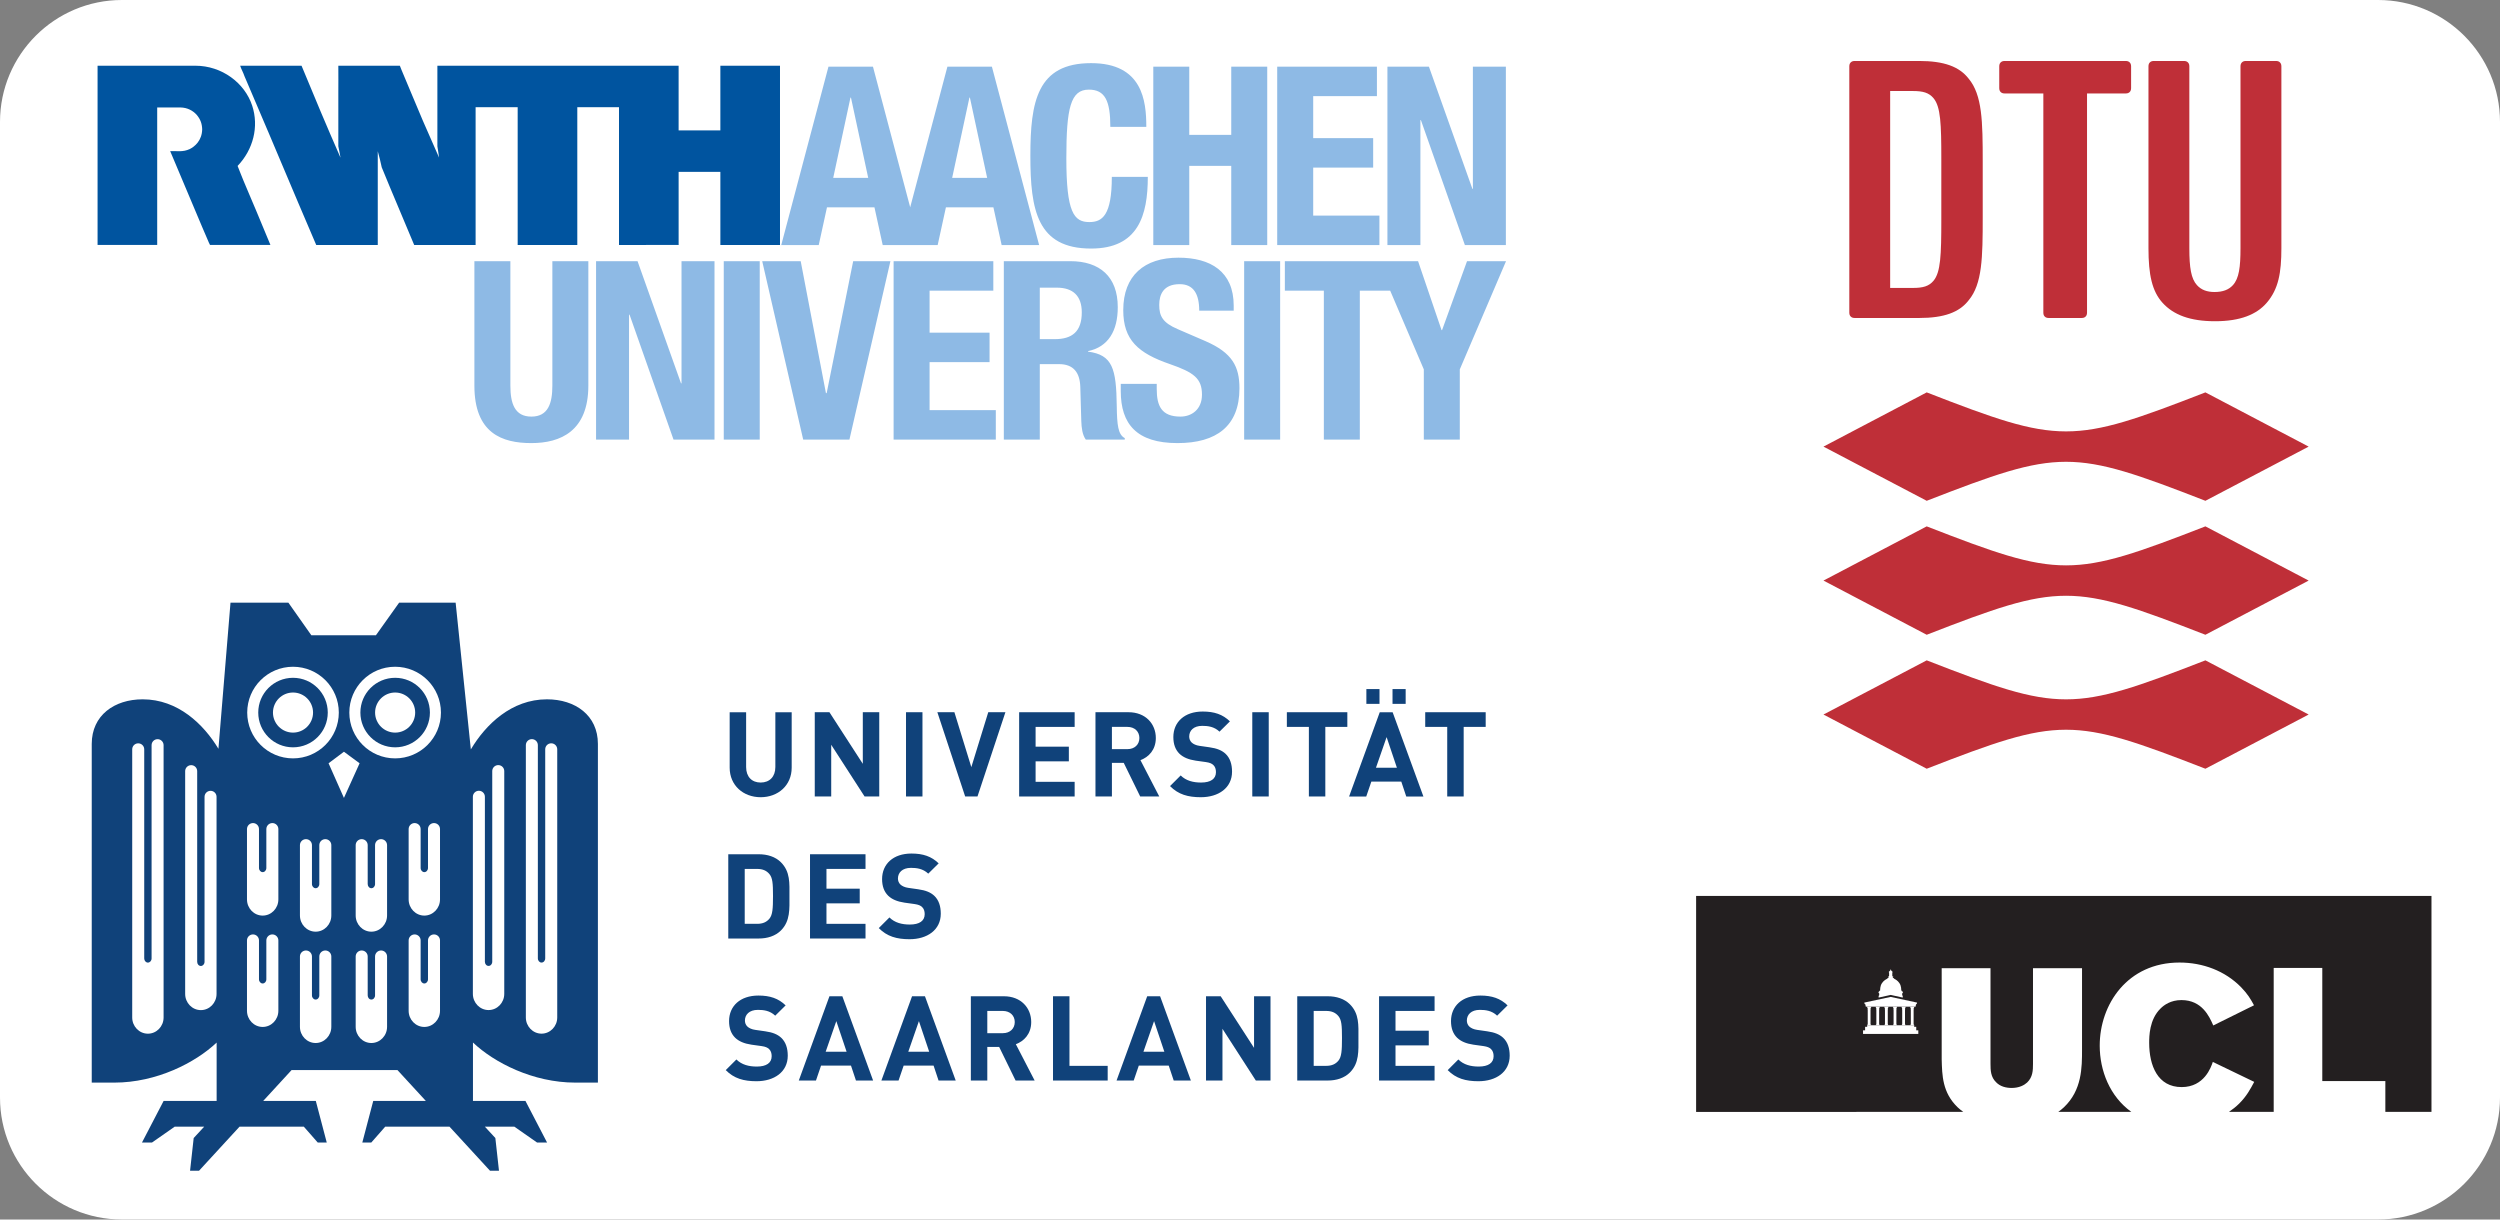 <?xml version="1.0" encoding="UTF-8" standalone="no"?>
<!DOCTYPE svg PUBLIC "-//W3C//DTD SVG 1.1//EN" "http://www.w3.org/Graphics/SVG/1.1/DTD/svg11.dtd">
<svg width="100%" height="100%" viewBox="0 0 205 100" version="1.1" xmlns="http://www.w3.org/2000/svg" xmlns:xlink="http://www.w3.org/1999/xlink" xml:space="preserve" xmlns:serif="http://www.serif.com/" style="fill-rule:evenodd;clip-rule:evenodd;stroke-linejoin:round;stroke-miterlimit:2;">
    <rect x="0" y="0" width="205" height="100" fill="#808080" stroke="none"/>
    <path d="M205,10C205,4.481 200.519,0 195,0L10,0C4.481,0 0,4.481 0,10L0,90C0,95.519 4.481,100 10,100L195,100C200.519,100 205,95.519 205,90L205,10Z" style="fill:white;"/>
    <g id="right" transform="matrix(1,0,0,1,-0.008,4.354)">
        <g id="DTU" transform="matrix(0.085,0,0,0.085,123.943,0.627)">
            <g transform="matrix(1,0,0,1,301.053,0)">
                <path d="M64.333,29.208L86.256,29.208C95.93,29.208 101.691,30.784 106.186,36.147C113.081,44.415 113.689,61.135 113.689,94.822L113.689,153.566C113.689,187.265 113.081,203.96 106.186,212.241C101.691,217.603 95.93,219.167 86.256,219.167L64.333,219.167L64.333,29.208ZM30.126,248.163L92.258,248.163C116.392,248.163 131.112,242.68 140.038,231.126C153.213,215.349 153.631,189.893 153.631,150.844L153.631,97.544C153.631,58.507 153.213,33.038 140.038,17.261C131.112,5.708 116.392,0.218 92.258,0.218L30.126,0.218C28.271,0.218 27.119,0.782 26.309,1.599C25.479,2.428 24.922,3.555 24.922,5.436L24.922,242.971C24.922,244.826 25.479,245.972 26.309,246.789C27.119,247.611 28.271,248.163 30.126,248.163Z" style="fill:rgb(191,47,56);fill-rule:nonzero;"/>
            </g>
            <g transform="matrix(1,0,0,1,301.053,0)">
                <path d="M377.771,251.296C402.183,251.296 417.915,244.763 427.595,233.519C438.958,220.313 441.757,204.567 441.757,180.852L441.757,5.436C441.757,3.555 441.187,2.428 440.352,1.599C439.56,0.782 438.409,0.218 436.56,0.218L407.507,0.218C405.652,0.218 404.506,0.782 403.689,1.599C402.879,2.428 402.303,3.555 402.303,5.436L402.303,180.789C402.303,199.091 400.929,209.974 394.971,216.508C390.939,220.927 385.248,223.098 377.239,223.098C370.009,223.098 364.488,221.085 360.297,216.47C354.681,210.272 352.954,199.756 352.954,180.789L352.954,5.436C352.954,3.555 352.403,2.428 351.574,1.599C350.75,0.782 349.617,0.218 347.744,0.218L318.722,0.218C316.841,0.218 315.715,0.782 314.885,1.599C314.056,2.428 313.524,3.555 313.524,5.436L313.524,180.852C313.524,206.384 316.988,222.402 327.136,233.544C337.677,245.149 353.605,251.296 377.771,251.296Z" style="fill:rgb(191,47,56);fill-rule:nonzero;"/>
            </g>
            <g transform="matrix(1,0,0,1,301.053,0)">
                <path d="M174.795,31.557L212.109,31.557L212.109,242.971C212.109,244.826 212.641,245.972 213.47,246.789C214.293,247.611 215.427,248.163 217.294,248.163L249.057,248.163C250.924,248.163 252.057,247.611 252.874,246.789C253.709,245.972 254.254,244.826 254.254,242.971L254.254,31.557L291.562,31.557C293.423,31.557 294.557,31.006 295.406,30.183C296.209,29.366 296.773,28.22 296.773,26.365L296.773,5.436C296.773,3.555 296.209,2.428 295.406,1.599C294.557,0.782 293.423,0.218 291.562,0.218L174.795,0.218C172.921,0.218 171.788,0.782 170.958,1.599C170.129,2.428 169.572,3.555 169.572,5.436L169.572,26.365C169.572,28.22 170.129,29.366 170.958,30.183C171.788,31.006 172.921,31.557 174.795,31.557Z" style="fill:rgb(191,47,56);fill-rule:nonzero;"/>
            </g>
            <g transform="matrix(1,0,0,1,301.053,0)">
                <path d="M368.454,424.522L468.058,372.246L368.454,319.934C239.449,370.126 228.578,370.126 99.598,319.934L0,372.246L99.598,424.522C228.578,374.355 239.449,374.355 368.454,424.522Z" style="fill:rgb(191,47,56);fill-rule:nonzero;"/>
            </g>
            <g transform="matrix(1,0,0,1,301.053,0)">
                <path d="M99.598,449.187L0,501.486L99.598,553.761C228.578,503.594 239.449,503.594 368.454,553.761L468.058,501.486L368.454,449.187C239.449,499.365 228.578,499.365 99.598,449.187Z" style="fill:rgb(191,47,56);fill-rule:nonzero;"/>
            </g>
            <g transform="matrix(1,0,0,1,301.053,0)">
                <path d="M99.598,578.439L0,630.713L99.598,683C228.578,632.834 239.449,632.834 368.454,683L468.058,630.713L368.454,578.439C239.449,628.605 228.578,628.605 99.598,578.439Z" style="fill:rgb(191,47,56);fill-rule:nonzero;"/>
            </g>
        </g>
        <g id="UCL" transform="matrix(0.201,0,0,0.201,139.089,69.11)">
            <path id="path22" d="M0,0L0,88.119L108.997,88.118C108.156,87.523 107.374,86.893 106.676,86.225C100.451,80.206 100.364,73.215 100.186,66.664L100.186,29.488L120.101,29.488L120.101,68.524C120.101,71.18 120.191,73.923 122.413,76.046C124.012,77.73 126.414,78.348 128.724,78.348C131.836,78.348 133.882,77.195 135.038,76.136C137.348,73.923 137.436,71.18 137.436,68.524L137.436,29.488L157.439,29.488L157.439,62.77C157.439,69.937 157.439,79.233 150.061,86.225C149.356,86.886 148.578,87.516 147.738,88.118L177.56,88.118C168.781,81.82 164.656,71.295 164.656,61.087C164.656,44.269 175.948,27.185 197.194,27.185C206.706,27.185 215.773,30.551 222.354,37.279C225.022,40.022 226.267,42.146 227.598,44.623L210.976,52.857C209.373,49.137 206.351,42.5 197.994,42.5C193.638,42.5 190.882,44.536 189.548,45.864C184.836,50.376 184.836,57.458 184.836,59.94C184.836,69.231 188.306,77.996 198.084,77.996C207.331,77.996 210.087,69.85 210.798,67.727L227.688,75.87C226.087,78.879 224.577,81.712 221.557,84.72C220.258,85.991 218.854,87.119 217.37,88.118L235.634,88.118L235.634,29.399L255.457,29.399L255.457,75.55L281.182,75.55L281.182,88.118L300,88.109L300,-0L0,-0" style="fill:rgb(35,31,32);fill-rule:nonzero;"/>
            <path id="path24" d="M90.102,43.514C90.063,43.506 79.374,41.209 79.374,41.209C79.374,41.209 68.67,43.509 68.649,43.514C68.591,43.526 68.611,43.575 68.611,43.575L68.759,44.124L68.79,44.123L68.786,44.124C68.786,44.124 68.951,44.103 69.048,44.256L69.208,45.138C69.208,45.138 69.212,45.2 69.275,45.2L89.477,45.2C89.531,45.2 89.536,45.154 89.536,45.154L89.697,44.272C89.789,44.1 89.968,44.124 89.968,44.124L89.964,44.123L89.991,44.124L90.14,43.575C90.14,43.575 90.161,43.526 90.102,43.514" style="fill:white;fill-rule:nonzero;"/>
            <path id="path26" d="M88.98,45.483C88.992,45.483 89.003,45.474 89.003,45.459L89.003,45.185C89.003,45.171 88.992,45.183 88.98,45.183L87.35,45.183C87.338,45.183 87.325,45.171 87.325,45.185L87.325,45.459C87.325,45.474 87.338,45.483 87.35,45.483L87.419,45.484C87.452,45.484 87.454,45.517 87.454,45.549C87.454,45.59 87.472,45.801 87.62,45.929C87.641,45.948 87.635,46 87.589,46L87.539,46C87.502,46 87.5,46.025 87.512,46.045C87.525,46.069 87.529,46.142 87.529,46.175L87.529,46.294C87.529,46.316 87.531,46.333 87.552,46.333L87.577,46.333C87.577,46.333 87.593,46.331 87.593,46.351L87.593,52.368C87.575,52.387 87.512,52.451 87.506,52.456C87.502,52.461 87.496,52.468 87.496,52.478L87.496,52.579C87.496,52.587 87.494,52.597 87.488,52.601C87.484,52.606 87.475,52.608 87.466,52.608L87.391,52.608C87.377,52.608 87.365,52.62 87.365,52.633L87.365,52.806L88.962,52.806L88.962,52.633C88.962,52.62 88.951,52.608 88.939,52.608L88.864,52.608C88.855,52.608 88.847,52.606 88.841,52.601C88.837,52.597 88.834,52.587 88.834,52.579L88.834,52.478C88.834,52.47 88.832,52.464 88.824,52.456C88.814,52.448 88.762,52.395 88.737,52.368L88.737,46.351C88.737,46.331 88.753,46.333 88.753,46.333L88.776,46.333C88.796,46.333 88.8,46.316 88.8,46.294L88.8,46.175C88.8,46.142 88.806,46.069 88.818,46.045C88.832,46.025 88.828,46 88.789,46L88.741,46C88.695,46 88.689,45.948 88.709,45.929C88.859,45.807 88.874,45.595 88.874,45.553C88.874,45.517 88.872,45.484 88.913,45.484L88.98,45.483" style="fill:white;fill-rule:nonzero;"/>
            <path id="path28" d="M85.466,45.483C85.477,45.483 85.489,45.474 85.489,45.459L85.489,45.185C85.489,45.171 85.477,45.183 85.466,45.183L83.833,45.183C83.821,45.183 83.811,45.171 83.811,45.185L83.811,45.459C83.811,45.474 83.821,45.483 83.833,45.483L83.904,45.484C83.936,45.484 83.938,45.517 83.938,45.549C83.938,45.59 83.957,45.801 84.104,45.929C84.124,45.948 84.116,46 84.074,46L84.025,46C83.986,46 83.982,46.025 83.993,46.045C84.009,46.069 84.011,46.142 84.011,46.175L84.011,46.294C84.011,46.316 84.015,46.333 84.036,46.333L84.059,46.333C84.059,46.333 84.076,46.331 84.076,46.351C84.076,46.366 84.078,46.374 84.078,46.374L84.078,52.368C84.059,52.387 83.993,52.451 83.989,52.456C83.984,52.461 83.98,52.468 83.98,52.478L83.98,52.579C83.98,52.587 83.98,52.597 83.972,52.601C83.969,52.606 83.961,52.608 83.951,52.608L83.874,52.608C83.863,52.608 83.853,52.62 83.853,52.633L83.853,52.806L85.446,52.806L85.446,52.633C85.446,52.62 85.434,52.608 85.424,52.608L85.348,52.608C85.339,52.608 85.329,52.606 85.325,52.601C85.319,52.597 85.317,52.587 85.317,52.579L85.317,52.478C85.317,52.47 85.315,52.464 85.307,52.456C85.3,52.448 85.248,52.395 85.22,52.368L85.22,46.351C85.22,46.331 85.238,46.333 85.238,46.333L85.26,46.333C85.281,46.333 85.282,46.316 85.282,46.294L85.282,46.175C85.282,46.142 85.29,46.069 85.303,46.045C85.313,46.025 85.309,46 85.273,46L85.224,46C85.178,46 85.173,45.948 85.194,45.929C85.344,45.807 85.359,45.595 85.359,45.553C85.359,45.517 85.357,45.484 85.396,45.484L85.466,45.483" style="fill:white;fill-rule:nonzero;"/>
            <path id="path30" d="M81.949,45.483C81.963,45.483 81.971,45.474 81.971,45.459L81.971,45.185C81.971,45.171 81.963,45.183 81.949,45.183L80.318,45.183C80.304,45.183 80.294,45.171 80.294,45.185L80.294,45.459C80.294,45.474 80.304,45.483 80.318,45.483L80.389,45.484C80.419,45.484 80.421,45.517 80.421,45.549C80.421,45.59 80.441,45.801 80.589,45.929C80.609,45.948 80.601,46 80.558,46L80.508,46C80.469,46 80.467,46.025 80.479,46.045C80.492,46.069 80.496,46.142 80.496,46.175L80.496,46.294C80.496,46.316 80.498,46.333 80.518,46.333L80.544,46.333C80.544,46.333 80.562,46.331 80.562,46.351L80.562,52.368C80.544,52.387 80.479,52.451 80.473,52.456C80.467,52.461 80.463,52.468 80.463,52.478L80.463,52.579C80.463,52.587 80.461,52.597 80.458,52.601C80.452,52.606 80.443,52.608 80.435,52.608L80.36,52.608C80.348,52.608 80.336,52.62 80.336,52.633L80.336,52.806L81.93,52.806L81.93,52.633C81.93,52.62 81.919,52.608 81.907,52.608L81.832,52.608C81.822,52.608 81.812,52.606 81.808,52.601C81.805,52.597 81.801,52.587 81.801,52.579L81.801,52.478C81.801,52.47 81.799,52.464 81.793,52.456C81.784,52.448 81.733,52.395 81.705,52.368L81.705,46.351C81.705,46.331 81.722,46.333 81.722,46.333L81.741,46.333C81.767,46.333 81.768,46.316 81.768,46.294L81.768,46.175C81.768,46.142 81.774,46.069 81.787,46.045C81.797,46.025 81.797,46 81.759,46L81.709,46C81.662,46 81.656,45.948 81.68,45.929C81.828,45.807 81.842,45.595 81.842,45.553C81.842,45.517 81.842,45.484 81.88,45.484L81.949,45.483" style="fill:white;fill-rule:nonzero;"/>
            <path id="path32" d="M78.433,45.483C78.446,45.483 78.456,45.474 78.456,45.459L78.456,45.185C78.456,45.171 78.446,45.183 78.433,45.183L76.801,45.183C76.788,45.183 76.78,45.171 76.78,45.185L76.78,45.459C76.78,45.474 76.788,45.483 76.801,45.483L76.871,45.484C76.903,45.484 76.905,45.517 76.905,45.549C76.905,45.59 76.924,45.801 77.073,45.929C77.094,45.948 77.084,46 77.041,46L76.992,46C76.954,46 76.952,46.025 76.963,46.045C76.976,46.069 76.98,46.142 76.98,46.175L76.98,46.294C76.98,46.316 76.982,46.333 77.005,46.333L77.029,46.333C77.029,46.333 77.045,46.331 77.045,46.351L77.045,52.368C77.029,52.387 76.963,52.451 76.958,52.456C76.954,52.461 76.95,52.468 76.95,52.478L76.95,52.579C76.95,52.587 76.948,52.597 76.942,52.601C76.936,52.606 76.926,52.608 76.918,52.608L76.843,52.608C76.83,52.608 76.821,52.62 76.821,52.633L76.821,52.806L78.414,52.806L78.414,52.633C78.414,52.62 78.404,52.608 78.391,52.608L78.315,52.608C78.306,52.608 78.298,52.606 78.292,52.601C78.288,52.597 78.286,52.587 78.286,52.579L78.286,52.478C78.286,52.47 78.284,52.464 78.277,52.456C78.268,52.448 78.215,52.395 78.191,52.368L78.191,46.374C78.191,46.374 78.189,46.366 78.189,46.351C78.189,46.331 78.206,46.333 78.206,46.333L78.229,46.333C78.248,46.333 78.252,46.316 78.252,46.294L78.252,46.175C78.252,46.142 78.258,46.069 78.272,46.045C78.282,46.025 78.279,46 78.242,46L78.194,46C78.146,46 78.14,45.948 78.161,45.929C78.312,45.807 78.327,45.595 78.327,45.553C78.327,45.517 78.325,45.484 78.363,45.484L78.433,45.483" style="fill:white;fill-rule:nonzero;"/>
            <path id="path34" d="M74.917,45.483C74.93,45.483 74.94,45.474 74.94,45.459L74.94,45.185C74.94,45.171 74.93,45.183 74.917,45.183L73.287,45.183C73.273,45.183 73.263,45.171 73.263,45.185L73.263,45.459C73.263,45.474 73.273,45.483 73.287,45.483L73.354,45.484C73.389,45.484 73.391,45.517 73.391,45.549C73.391,45.59 73.41,45.801 73.558,45.929C73.578,45.948 73.57,46 73.526,46L73.475,46C73.437,46 73.435,46.025 73.447,46.045C73.461,46.069 73.464,46.142 73.464,46.175L73.464,46.294C73.464,46.316 73.466,46.333 73.489,46.333L73.512,46.333C73.512,46.333 73.53,46.331 73.53,46.351L73.53,52.368C73.512,52.387 73.447,52.451 73.443,52.456C73.437,52.461 73.433,52.468 73.433,52.478L73.433,52.579C73.433,52.587 73.431,52.597 73.425,52.601C73.422,52.606 73.412,52.608 73.402,52.608L73.329,52.608C73.316,52.608 73.304,52.62 73.304,52.633L73.304,52.806L74.898,52.806L74.898,52.633C74.898,52.62 74.888,52.608 74.876,52.608L74.799,52.608C74.791,52.608 74.783,52.606 74.778,52.601C74.773,52.597 74.771,52.587 74.771,52.579L74.771,52.478C74.771,52.47 74.769,52.464 74.761,52.456C74.753,52.448 74.699,52.395 74.672,52.368L74.672,46.351C74.672,46.331 74.69,46.333 74.69,46.333L74.71,46.333C74.734,46.333 74.736,46.316 74.736,46.294L74.736,46.175C74.736,46.142 74.741,46.069 74.755,46.045C74.769,46.025 74.765,46 74.726,46L74.676,46C74.629,46 74.624,45.948 74.645,45.929C74.795,45.807 74.811,45.595 74.811,45.553C74.811,45.517 74.809,45.484 74.847,45.484L74.917,45.483" style="fill:white;fill-rule:nonzero;"/>
            <path id="path36" d="M71.401,45.483C71.414,45.483 71.425,45.474 71.425,45.459L71.425,45.185C71.425,45.171 71.414,45.183 71.401,45.183L69.77,45.183C69.757,45.183 69.747,45.171 69.747,45.185L69.747,45.459C69.747,45.474 69.757,45.483 69.77,45.483L69.84,45.484C69.873,45.484 69.875,45.517 69.875,45.549C69.875,45.59 69.893,45.801 70.042,45.929C70.061,45.948 70.053,46 70.011,46L69.96,46C69.923,46 69.921,46.025 69.932,46.045C69.946,46.069 69.948,46.142 69.948,46.175L69.948,46.294C69.948,46.316 69.95,46.333 69.972,46.333L69.996,46.333C69.996,46.333 70.013,46.331 70.013,46.351L70.013,52.368C69.996,52.387 69.932,52.451 69.927,52.456C69.921,52.461 69.917,52.468 69.917,52.478L69.917,52.579C69.917,52.587 69.915,52.597 69.911,52.601C69.905,52.606 69.895,52.608 69.888,52.608L69.813,52.608C69.8,52.608 69.788,52.62 69.788,52.633L69.788,52.806L71.383,52.806L71.383,52.633C71.383,52.62 71.373,52.608 71.36,52.608L71.283,52.608C71.275,52.608 71.266,52.606 71.262,52.601C71.256,52.597 71.254,52.587 71.254,52.579L71.254,52.478C71.254,52.47 71.252,52.464 71.246,52.456C71.237,52.448 71.183,52.395 71.158,52.368L71.158,46.351C71.158,46.331 71.173,46.333 71.173,46.333L71.195,46.333C71.217,46.333 71.221,46.316 71.221,46.294L71.221,46.175C71.221,46.142 71.225,46.069 71.241,46.045C71.25,46.025 71.248,46 71.211,46L71.162,46C71.114,46 71.11,45.948 71.13,45.929C71.279,45.807 71.294,45.595 71.294,45.553C71.294,45.517 71.292,45.484 71.333,45.484L71.401,45.483" style="fill:white;fill-rule:nonzero;"/>
            <path id="path38" d="M84.365,39.135L84.197,39.135C84.153,39.135 84.155,39.098 84.155,39.098L84.155,38.917C84.155,38.871 84.11,38.871 84.11,38.871L83.945,38.871C83.899,38.871 83.901,38.83 83.901,38.83L83.901,38.663C83.901,38.663 83.901,38.626 83.859,38.626L83.76,38.626C83.726,38.626 83.689,38.597 83.687,38.55C83.682,38.322 83.76,36.713 82.911,35.549C82.242,34.549 81.321,34.042 80.813,33.805C80.803,33.588 80.494,33.506 80.36,33.459C80.288,33.435 80.227,33.407 80.227,33.344C80.227,33.34 80.225,33.273 80.225,33.27C80.225,33.202 80.287,33.175 80.379,33.178C80.408,33.179 80.429,33.154 80.429,33.136L80.429,32.94C80.429,32.912 80.404,32.881 80.364,32.881C80.296,32.881 80.219,32.881 80.18,32.881C80.136,32.881 80.115,32.841 80.115,32.816L80.115,32.719C80.115,32.661 80.071,32.629 80.036,32.612L80.036,31.412C80.036,31.371 80.067,31.377 80.094,31.377C80.098,31.377 80.104,31.377 80.107,31.375L80.111,31.375C80.126,31.375 80.14,31.361 80.14,31.346L80.14,31.231C80.14,31.215 80.126,31.203 80.111,31.203L80.057,31.203C80.038,31.194 80.025,31.169 80.025,31.115C80.025,31.06 80.041,31.033 80.065,31.029L80.111,31.029C80.126,31.029 80.14,31.016 80.14,31L80.14,30.884C80.14,30.869 80.126,30.856 80.111,30.856L80.049,30.856C80.023,30.852 80.003,30.84 79.976,30.819C79.772,30.657 79.566,30.424 79.566,30.39L79.566,30.346C79.566,30.322 79.541,30.273 79.485,30.273C79.431,30.273 79.439,30.217 79.467,30.217C79.487,30.217 79.491,30.211 79.491,30.185L79.491,30.107C79.491,30.072 79.386,29.928 79.386,29.928L79.379,29.928C79.379,29.928 79.273,30.072 79.273,30.107L79.273,30.185C79.273,30.211 79.281,30.217 79.299,30.217C79.327,30.217 79.335,30.273 79.283,30.273C79.227,30.273 79.202,30.322 79.202,30.346C79.202,30.37 79.2,30.371 79.2,30.39C79.2,30.424 78.994,30.657 78.79,30.819C78.763,30.84 78.743,30.852 78.717,30.856L78.654,30.856C78.64,30.856 78.626,30.869 78.626,30.884L78.626,31C78.626,31.016 78.64,31.029 78.654,31.029L78.703,31.029C78.724,31.033 78.741,31.06 78.741,31.115C78.741,31.169 78.727,31.194 78.709,31.203L78.654,31.203C78.64,31.203 78.626,31.215 78.626,31.231L78.626,31.346C78.626,31.361 78.64,31.375 78.654,31.375L78.658,31.375C78.664,31.377 78.668,31.377 78.672,31.377C78.699,31.377 78.731,31.371 78.731,31.412L78.731,32.612C78.697,32.629 78.65,32.661 78.65,32.719L78.65,32.816C78.65,32.841 78.63,32.881 78.585,32.881C78.547,32.881 78.468,32.881 78.402,32.881C78.361,32.881 78.335,32.912 78.335,32.94L78.335,33.136C78.335,33.154 78.357,33.179 78.385,33.178C78.478,33.175 78.541,33.202 78.541,33.27C78.541,33.273 78.539,33.34 78.539,33.344C78.539,33.407 78.476,33.435 78.406,33.459C78.272,33.506 77.963,33.588 77.955,33.805C77.445,34.042 76.522,34.549 75.857,35.549C75.005,36.713 75.086,38.322 75.078,38.55C75.076,38.597 75.042,38.626 75.005,38.626L74.907,38.626C74.864,38.626 74.864,38.663 74.864,38.663L74.864,38.83C74.864,38.83 74.866,38.871 74.822,38.871L74.655,38.871C74.655,38.871 74.613,38.871 74.613,38.917L74.613,39.098C74.613,39.098 74.615,39.135 74.566,39.135L74.399,39.135C74.399,39.135 74.352,39.135 74.352,39.182L74.352,39.376C74.352,39.398 74.366,39.402 74.381,39.404C74.431,39.411 74.533,39.457 74.533,39.568C74.533,39.757 74.649,39.775 74.696,39.775L74.696,40.476C74.696,40.639 74.568,40.703 74.496,40.72C74.482,40.723 74.462,40.74 74.462,40.759L74.462,41.48L79.379,40.395L79.386,40.395L84.304,41.48L84.304,40.759C84.304,40.74 84.282,40.723 84.267,40.72C84.195,40.703 84.07,40.639 84.07,40.476L84.07,39.775C84.116,39.775 84.233,39.757 84.233,39.568C84.233,39.457 84.334,39.411 84.383,39.404C84.4,39.402 84.413,39.398 84.413,39.376L84.413,39.182C84.413,39.135 84.365,39.135 84.365,39.135" style="fill:white;fill-rule:nonzero;"/>
            <path id="path40" d="M89.805,54.851L89.805,53.413L88.964,53.413L88.964,52.785L69.788,52.785L69.788,53.412L68.945,53.412L68.945,54.848L68.1,54.848L68.1,56.3L90.65,56.302L90.65,54.851L89.805,54.851" style="fill:white;fill-rule:nonzero;"/>
        </g>
    </g>
    <g id="left" transform="matrix(0.91,0,0,0.91,7.238,5)">
        <g id="RWTH_Logo_3.svg" transform="matrix(0.354,0,0,0.354,64.34,17.351)">
            <g transform="matrix(1,0,0,1,-180.68,-49)">
                <clipPath id="_clip1">
                    <rect x="0" y="0" width="361.36" height="98"/>
                </clipPath>
                <g clip-path="url(#_clip1)">
                    <g>
                        <rect id="canvas_background" x="-1" y="-1" width="363.36" height="100" style="fill:none;"/>
                    </g>
                    <g>
                        <path id="rwth" d="M16.475,46.814L1.296,46.814L1.296,1.194L26.184,1.194C32.934,1.193 38.754,5.562 40.653,11.355C42.413,16.721 40.909,22.554 36.94,26.703C37.468,28.134 37.982,29.251 38.472,30.536C39.573,33.076 40.583,35.616 41.684,38.125L45.295,46.814L29.904,46.814C29.904,46.821 29.781,46.446 29.659,46.294C29.048,44.948 28.497,43.509 27.885,42.163L24.183,33.382C22.715,29.832 21.246,26.479 19.777,22.929C21.611,22.88 22.981,23.223 24.751,22.411C25.993,21.798 27.878,20.278 27.926,17.364C27.878,15.918 27.478,14.824 26.523,13.687C25.564,12.629 24.177,11.845 22.371,11.819C22.371,11.819 16.471,11.816 16.475,11.819L16.475,46.814ZM175.006,1.202L159.826,1.202L159.826,17.662L149.201,17.662L149.201,1.202L87.794,1.202L87.794,21.702C87.916,22.65 88.13,23.598 88.222,24.578L84.122,15.246C82.286,10.962 80.542,6.678 78.706,2.364C78.553,1.966 78.444,1.699 78.246,1.202L62.581,1.202C62.581,3.435 62.612,5.913 62.581,8.086L62.581,21.702C62.734,22.558 63.01,23.69 63.133,24.578L63.041,24.394C59.675,16.714 56.432,9.004 53.22,1.202L37.591,1.202C37.897,2.12 38.386,2.946 38.693,3.864L42.145,11.949L44.554,17.609L44.707,17.953C45.815,20.592 46.692,22.659 47.767,25.197C50.866,32.525 53.848,39.6 56.954,46.821L72.619,46.821L72.619,22.956C73.016,24.302 73.323,25.679 73.629,27.056C76.291,33.603 79.168,40.243 81.89,46.821L97.525,46.821L97.525,11.758L108.232,11.758L108.232,46.821L123.411,46.821L123.411,11.758L134.025,11.758L134.025,46.821L140.727,46.821C143.481,46.791 146.45,46.821 149.203,46.821L149.203,28.219L159.828,28.219L159.828,46.821L175.006,46.821L175.006,1.202Z" style="fill:rgb(0,84,159);"/>
                        <path id="aachen" d="M228.943,1.428L217.622,1.428L208.146,37.23L198.668,1.428L187.345,1.428L175.325,46.845L184.867,46.845L186.965,37.24L199.051,37.24L201.15,46.845L215.142,46.845L217.24,37.24L229.327,37.24L231.426,46.845L240.967,46.845L228.943,1.428ZM188.555,29.734L192.945,9.316L193.072,9.316L197.46,29.734L188.555,29.734ZM218.831,29.734L223.221,9.316L223.348,9.316L227.735,29.734L218.831,29.734ZM259.092,16.758C259.092,10.142 257.756,7.28 253.621,7.28C248.977,7.28 247.895,11.924 247.895,24.772C247.895,38.512 249.804,40.992 253.748,40.992C257.057,40.992 259.472,39.275 259.472,29.479L268.633,29.479C268.633,39.275 266.215,47.735 254.195,47.735C240.454,47.735 238.738,37.939 238.738,24.137C238.738,10.333 240.454,0.537 254.195,0.537C267.298,0.537 268.25,10.142 268.25,16.758L259.092,16.758ZM270.027,1.429L279.184,1.429L279.184,18.793L289.872,18.793L289.872,1.429L299.031,1.429L299.031,46.845L289.872,46.845L289.872,26.681L279.184,26.681L279.184,46.845L270.027,46.845L270.027,1.429ZM326.952,1.428L326.952,8.933L310.732,8.933L310.732,19.619L325.996,19.619L325.996,27.126L310.732,27.126L310.732,39.338L327.588,39.338L327.588,46.844L301.57,46.844L301.57,1.428L326.952,1.428ZM340.186,1.428L351.253,32.532L351.379,32.532L351.379,1.428L359.776,1.428L359.776,46.844L349.343,46.844L338.151,15.04L338.02,15.04L338.02,46.844L329.625,46.844L329.625,1.428L340.186,1.428Z" style="fill:rgb(142,186,229);"/>
                        <path id="university" d="M241.139,57.688L245.466,57.688C249.6,57.688 251.825,59.787 251.825,63.984C251.825,68.884 249.346,70.793 244.955,70.793L241.139,70.793L241.139,57.688ZM231.98,96.363L241.139,96.363L241.139,77.152L246.038,77.152C249.726,77.152 251.315,79.314 251.445,82.875L251.698,91.59C251.761,93.372 251.951,95.09 252.844,96.363L262.765,96.363L262.765,95.98C261.049,95.09 260.793,92.609 260.729,87.838C260.603,78.234 259.65,74.8 253.417,73.97L253.417,73.844C258.567,72.761 260.985,68.691 260.985,62.648C260.985,54.889 256.405,50.945 248.9,50.945L231.98,50.945L231.98,96.363ZM97.216,50.945L97.216,82.622C97.216,94.771 104.278,97.253 111.719,97.253C119.162,97.253 126.222,94.198 126.222,82.622L126.222,50.945L117.062,50.945L117.062,82.622C117.062,87.139 115.981,90.51 111.719,90.51C107.457,90.51 106.376,87.139 106.376,82.622L106.376,50.945L97.216,50.945ZM128.185,50.945L128.185,96.363L136.581,96.363L136.581,64.557L136.708,64.557L147.904,96.363L158.336,96.363L158.336,50.945L149.939,50.945L149.939,82.049L149.812,82.049L138.745,50.945L128.185,50.945ZM169.85,50.945L160.691,50.945L160.691,96.363L169.85,96.363L169.85,50.945ZM170.479,50.945L180.911,96.363L192.678,96.363L203.112,50.945L193.634,50.945L186.888,84.531L186.699,84.531L180.276,50.945L170.479,50.945ZM203.925,50.945L203.925,96.363L229.943,96.363L229.943,88.855L213.084,88.855L213.084,76.643L228.351,76.643L228.351,69.137L213.084,69.137L213.084,58.45L229.307,58.45L229.307,50.945L203.925,50.945ZM261.747,82.176L261.747,84.021C261.747,92.419 265.818,97.253 276.185,97.253C286.11,97.253 291.959,92.926 291.959,83.322C291.959,77.788 290.179,74.291 283.31,71.299L276.248,68.248C272.367,66.592 271.541,64.876 271.541,62.078C271.541,59.406 272.624,56.798 276.758,56.798C280.256,56.798 281.718,59.28 281.718,63.541L290.496,63.541L290.496,62.268C290.496,53.553 284.583,50.056 276.437,50.056C267.79,50.056 262.382,54.573 262.382,63.414C262.382,70.983 266.134,74.354 274.275,77.152C280.318,79.251 282.418,80.777 282.418,84.914C282.418,88.728 279.746,90.511 276.948,90.511C272.114,90.511 270.905,87.776 270.905,83.512L270.905,82.176L261.747,82.176ZM302.317,50.945L293.156,50.945L293.156,96.363L302.317,96.363L302.317,50.945ZM349.891,50.945L343.532,68.501L343.405,68.501L337.426,50.945L303.518,50.945L303.518,58.45L313.442,58.45L313.442,96.363L322.6,96.363L322.6,58.45L330.327,58.45L338.889,78.488L338.889,96.363L348.049,96.363L348.049,78.488L359.816,50.945L349.891,50.945Z" style="fill:rgb(142,186,229);"/>
                    </g>
                </g>
            </g>
        </g>
        <g id="Saarland" transform="matrix(0.312,0,0,-0.312,-36.871,100.556)">
            <g transform="matrix(1.002,0,0,1.002,115.525,-0.362)">
                <g>
                    <path d="M403.35,27.938C399.666,27.938 396.866,28.719 394.481,31.141L397.551,34.211C399.086,32.68 401.166,32.165 403.416,32.165C406.213,32.165 407.717,33.225 407.717,35.168C407.717,36.02 407.477,36.735 406.963,37.215C406.487,37.657 405.942,37.895 404.817,38.067L401.881,38.475C399.801,38.782 398.266,39.43 397.176,40.491C396.016,41.651 395.436,43.219 395.436,45.266C395.436,49.596 398.641,52.633 403.893,52.633C407.237,52.633 409.659,51.813 411.743,49.801L408.737,46.833C407.202,48.301 405.362,48.506 403.756,48.506C401.233,48.506 400.006,47.106 400.006,45.436C400.006,44.821 400.211,44.172 400.721,43.696C401.202,43.251 401.987,42.876 402.975,42.741L405.838,42.331C408.057,42.026 409.457,41.411 410.477,40.456C411.776,39.227 412.352,37.456 412.352,35.305C412.352,30.598 408.432,27.938 403.35,27.938" style="fill:rgb(16,66,122);fill-rule:nonzero;"/>
                    <path d="M374.7,28.139L374.7,52.43L390.702,52.43L390.702,48.2L379.44,48.2L379.44,42.5L389.026,42.5L389.026,38.27L379.44,38.27L379.44,32.369L390.702,32.369L390.702,28.139L374.7,28.139Z" style="fill:rgb(16,66,122);fill-rule:nonzero;"/>
                    <path d="M362.99,46.7C362.172,47.686 361.08,48.2 359.445,48.2L355.859,48.2L355.859,32.37L359.445,32.37C361.08,32.37 362.172,32.884 362.99,33.872C363.879,34.962 364.015,36.704 364.015,40.386C364.015,44.071 363.879,45.606 362.99,46.7M366.301,30.46C364.695,28.856 362.41,28.139 359.885,28.139L351.119,28.139L351.119,52.43L359.885,52.43C362.41,52.43 364.695,51.712 366.301,50.11C369.027,47.382 368.756,44.036 368.756,40.386C368.756,36.735 369.027,33.19 366.301,30.46" style="fill:rgb(16,66,122);fill-rule:nonzero;"/>
                    <path d="M339.18,28.139L329.563,43.047L329.563,28.139L324.821,28.139L324.821,52.43L329.051,52.43L338.668,37.555L338.668,52.43L343.41,52.43L343.41,28.139L339.18,28.139Z" style="fill:rgb(16,66,122);fill-rule:nonzero;"/>
                    <path d="M309.85,45.266L306.78,36.43L312.817,36.43L309.85,45.266ZM315.512,28.139L314.077,32.44L305.448,32.44L303.981,28.139L299.036,28.139L307.871,52.43L311.588,52.43L320.457,28.139L315.512,28.139Z" style="fill:rgb(16,66,122);fill-rule:nonzero;"/>
                    <path d="M280.72,28.139L280.72,52.43L285.462,52.43L285.462,32.369L296.478,32.369L296.478,28.139L280.72,28.139Z" style="fill:rgb(16,66,122);fill-rule:nonzero;"/>
                    <path d="M266.25,48.2L261.781,48.2L261.781,41.786L266.25,41.786C268.33,41.786 269.695,43.116 269.695,44.991C269.695,46.866 268.33,48.2 266.25,48.2M269.936,28.139L265.195,37.831L261.781,37.831L261.781,28.139L257.039,28.139L257.039,52.43L266.559,52.43C271.506,52.43 274.438,49.052 274.438,44.991C274.438,41.581 272.355,39.466 270.004,38.614L275.426,28.139L269.936,28.139Z" style="fill:rgb(16,66,122);fill-rule:nonzero;"/>
                    <path d="M242.07,45.266L239,36.43L245.035,36.43L242.07,45.266ZM247.73,28.139L246.299,32.44L237.67,32.44L236.201,28.139L231.254,28.139L240.09,52.43L243.81,52.43L252.675,28.139L247.73,28.139Z" style="fill:rgb(16,66,122);fill-rule:nonzero;"/>
                    <path d="M218.26,45.266L215.19,36.43L221.227,36.43L218.26,45.266ZM223.922,28.139L222.49,32.44L213.86,32.44L212.395,28.139L207.446,28.139L216.281,52.43L220,52.43L228.867,28.139L223.922,28.139Z" style="fill:rgb(16,66,122);fill-rule:nonzero;"/>
                    <path d="M195.26,27.938C191.578,27.938 188.78,28.719 186.391,31.141L189.461,34.211C190.996,32.68 193.078,32.165 195.33,32.165C198.125,32.165 199.629,33.225 199.629,35.168C199.629,36.02 199.387,36.735 198.875,37.215C198.401,37.657 197.852,37.895 196.727,38.067L193.795,38.475C191.715,38.782 190.18,39.43 189.086,40.491C187.926,41.651 187.348,43.219 187.348,45.266C187.348,49.596 190.555,52.633 195.805,52.633C199.151,52.633 201.571,51.813 203.651,49.801L200.651,46.833C199.115,48.301 197.274,48.506 195.67,48.506C193.145,48.506 191.918,47.106 191.918,45.436C191.918,44.821 192.121,44.172 192.635,43.696C193.11,43.251 193.895,42.876 194.885,42.741L197.75,42.331C199.969,42.026 201.365,41.411 202.391,40.456C203.686,39.227 204.266,37.456 204.266,35.305C204.266,30.598 200.344,27.938 195.26,27.938" style="fill:rgb(16,66,122);fill-rule:nonzero;"/>
                </g>
                <g>
                    <path d="M239.37,68.872C235.684,68.872 232.888,69.657 230.499,72.079L233.569,75.149C235.104,73.614 237.184,73.102 239.438,73.102C242.235,73.102 243.735,74.159 243.735,76.104C243.735,76.954 243.495,77.673 242.985,78.149C242.505,78.595 241.96,78.833 240.835,79.005L237.903,79.411C235.819,79.72 234.284,80.368 233.194,81.425C232.034,82.585 231.454,84.155 231.454,86.199C231.454,90.531 234.659,93.566 239.915,93.566C243.259,93.566 245.681,92.75 247.761,90.734L244.759,87.769C243.224,89.234 241.38,89.439 239.778,89.439C237.255,89.439 236.024,88.043 236.024,86.369C236.024,85.758 236.229,85.109 236.743,84.629C237.22,84.188 238.005,83.813 238.995,83.674L241.856,83.266C244.075,82.959 245.475,82.345 246.497,81.39C247.794,80.161 248.372,78.39 248.372,76.239C248.372,71.532 244.45,68.872 239.37,68.872" style="fill:rgb(16,66,122);fill-rule:nonzero;"/>
                    <path d="M210.68,69.075L210.68,93.363L226.678,93.363L226.678,89.135L215.422,89.135L215.422,83.438L225.008,83.438L225.008,79.208L215.422,79.208L215.422,73.305L226.678,73.305L226.678,69.075L210.68,69.075Z" style="fill:rgb(16,66,122);fill-rule:nonzero;"/>
                    <path d="M198.99,87.632C198.17,88.62 197.08,89.134 195.439,89.134L191.859,89.134L191.859,73.305L195.439,73.305C197.08,73.305 198.17,73.819 198.99,74.805C199.875,75.899 200.013,77.639 200.013,81.32C200.013,85.003 199.875,86.538 198.99,87.632M202.299,71.395C200.695,69.793 198.41,69.074 195.885,69.074L187.119,69.074L187.119,93.362L195.885,93.362C198.41,93.362 200.695,92.648 202.299,91.044C205.025,88.314 204.752,84.972 204.752,81.32C204.752,77.672 205.025,74.123 202.299,71.395" style="fill:rgb(16,66,122);fill-rule:nonzero;"/>
                </g>
                <g>
                    <path d="M399.09,130.07L399.09,110.013L394.348,110.013L394.348,130.07L388.006,130.07L388.006,134.3L405.434,134.3L405.434,130.07L399.09,130.07Z" style="fill:rgb(16,66,122);fill-rule:nonzero;"/>
                    <path d="M378.58,140.98L382.369,140.98L382.369,136.714L378.58,136.714L378.58,140.98ZM376.877,127.13L373.806,118.295L379.843,118.295L376.877,127.13ZM371.043,140.98L374.828,140.98L374.828,136.714L371.043,136.714L371.043,140.98ZM382.539,110.005L381.107,114.304L372.478,114.304L371.007,110.005L366.062,110.005L374.898,134.293L378.615,134.293L387.484,110.005L382.539,110.005Z" style="fill:rgb(16,66,122);fill-rule:nonzero;"/>
                    <path d="M359.21,130.07L359.21,110.013L354.47,110.013L354.47,130.07L348.124,130.07L348.124,134.3L365.556,134.3L365.556,130.07L359.21,130.07Z" style="fill:rgb(16,66,122);fill-rule:nonzero;"/>
                    <rect x="338.16" y="110.013" width="4.74" height="24.287" style="fill:rgb(16,66,122);fill-rule:nonzero;"/>
                    <path d="M323.32,109.8C319.636,109.8 316.84,110.585 314.453,113.007L317.523,116.077C319.058,114.542 321.136,114.03 323.39,114.03C326.185,114.03 327.687,115.089 327.687,117.032C327.687,117.886 327.449,118.601 326.935,119.079C326.461,119.523 325.914,119.761 324.789,119.931L321.855,120.339C319.775,120.648 318.24,121.296 317.144,122.355C315.988,123.513 315.406,125.083 315.406,127.13C315.406,131.46 318.615,134.497 323.865,134.497C327.211,134.497 329.631,133.679 331.711,131.667L328.711,128.698C327.175,130.165 325.332,130.37 323.73,130.37C321.205,130.37 319.976,128.972 319.976,127.3C319.976,126.687 320.185,126.038 320.695,125.562C321.172,125.116 321.955,124.741 322.945,124.605L325.81,124.195C328.027,123.888 329.429,123.275 330.451,122.32C331.746,121.091 332.326,119.318 332.326,117.169C332.326,112.462 328.406,109.8 323.32,109.8" style="fill:rgb(16,66,122);fill-rule:nonzero;"/>
                    <path d="M302.17,130.07L297.699,130.07L297.699,123.658L302.17,123.658C304.25,123.658 305.615,124.988 305.615,126.863C305.615,128.74 304.25,130.07 302.17,130.07M305.852,110.013L301.109,119.701L297.699,119.701L297.699,110.013L292.959,110.013L292.959,134.3L302.475,134.3C307.42,134.3 310.356,130.925 310.356,126.863C310.356,123.453 308.275,121.34 305.92,120.486L311.346,110.013L305.852,110.013Z" style="fill:rgb(16,66,122);fill-rule:nonzero;"/>
                    <path d="M270.96,110.01L270.96,134.297L286.956,134.297L286.956,130.067L275.7,130.067L275.7,124.371L285.286,124.371L285.286,120.141L275.7,120.141L275.7,114.239L286.956,114.239L286.956,110.01L270.96,110.01Z" style="fill:rgb(16,66,122);fill-rule:nonzero;"/>
                    <path d="M258.95,110.01L255.401,110.01L247.386,134.297L252.298,134.297L257.177,118.469L262.055,134.297L267.001,134.297L258.95,110.01Z" style="fill:rgb(16,66,122);fill-rule:nonzero;"/>
                    <rect x="238.35" y="110.013" width="4.742" height="24.287" style="fill:rgb(16,66,122);fill-rule:nonzero;"/>
                    <path d="M226.41,110.01L216.791,124.916L216.791,110.01L212.047,110.01L212.047,134.297L216.277,134.297L225.896,119.426L225.896,134.297L230.637,134.297L230.637,110.01L226.41,110.01Z" style="fill:rgb(16,66,122);fill-rule:nonzero;"/>
                    <path d="M196.46,109.8C191.48,109.8 187.521,113.177 187.521,118.329L187.521,134.292L192.265,134.292L192.265,118.499C192.265,115.702 193.899,114.03 196.46,114.03C199.017,114.03 200.69,115.702 200.69,118.499L200.69,134.292L205.396,134.292L205.396,118.329C205.396,113.177 201.44,109.8 196.46,109.8" style="fill:rgb(16,66,122);fill-rule:nonzero;"/>
                </g>
            </g>
            <g transform="matrix(1.002,0,0,1.002,115.525,-0.362)">
                <path d="M149.54,125.17L149.54,27.54L143.028,27.54C130.845,27.54 119.632,33.3 113.529,39.099L113.529,22.249L128.662,22.249L134.892,10.263L132.013,10.263L125.458,14.843L116.955,14.843L119.984,11.567L121.027,2.14L118.439,2.14L106.765,14.843L88.24,14.843L84.218,10.263L81.634,10.263L84.783,22.249L99.957,22.249L91.767,31.155L61.249,31.155L53.06,22.249L68.234,22.249L71.386,10.263L68.796,10.263L64.777,14.843L46.249,14.843L34.572,2.138L31.988,2.138L33.031,11.562L36.06,14.843L27.558,14.843L21.007,10.263L18.124,10.263L24.359,22.249L39.646,22.249L39.646,39.083C33.54,33.29 22.332,27.54 10.162,27.54L3.646,27.54L3.646,125.17C3.646,133.402 10.169,138.018 18.326,138.018C28.46,138.018 35.873,130.883 40.162,123.762L43.642,165.871L60.33,165.871C60.33,165.871 65.404,158.668 66.939,156.49L85.564,156.49C87.103,158.656 92.244,165.871 92.244,165.871L108.535,165.871L112.917,123.58C117.193,130.76 124.636,138.018 134.856,138.018C143.017,138.018 149.54,133.402 149.54,125.17" style="fill:rgb(16,66,122);fill-rule:nonzero;"/>
                <g>
                    <g>
                        <path d="M122.55,117.33C122.55,118.283 121.777,119.059 120.821,119.059C119.861,119.059 119.087,118.283 119.087,117.33L119.087,62.374C119.087,61.712 118.612,61.173 118.027,61.173C117.443,61.173 116.966,61.712 116.966,62.374L116.966,109.93C116.966,110.887 116.193,111.662 115.237,111.662C114.277,111.662 113.503,110.887 113.503,109.93L113.503,53.116C113.503,50.544 115.532,48.452 118.027,48.452C120.523,48.452 122.55,50.544 122.55,53.116L122.55,117.33Z" style="fill:white;fill-rule:nonzero;"/>
                        <path d="M137.82,123.61C137.82,124.565 137.043,125.34 136.088,125.34C135.132,125.34 134.355,124.565 134.355,123.61L134.355,63.343C134.355,62.683 133.882,62.14 133.293,62.14C132.713,62.14 132.234,62.683 132.234,63.343L132.234,124.813C132.234,125.768 131.461,126.544 130.504,126.544C129.549,126.544 128.774,125.768 128.774,124.813L128.774,46.314C128.774,43.746 130.802,41.65 133.293,41.65C135.789,41.65 137.82,43.746 137.82,46.314L137.82,123.61Z" style="fill:white;fill-rule:nonzero;"/>
                    </g>
                    <g>
                        <g>
                            <path d="M104.03,68.524C104.03,69.477 103.257,70.254 102.301,70.254C101.344,70.254 100.567,69.477 100.567,68.524L100.567,57.313C100.567,56.651 100.092,56.112 99.507,56.112C98.926,56.112 98.446,56.651 98.446,57.313L98.446,68.524C98.446,69.477 97.673,70.254 96.717,70.254C95.762,70.254 94.989,69.477 94.989,68.524L94.989,48.249C94.989,45.676 97.016,43.585 99.507,43.585C102.003,43.585 104.03,45.676 104.03,48.249L104.03,68.524Z" style="fill:white;fill-rule:nonzero;"/>
                            <path d="M88.771,63.893C88.771,64.848 87.994,65.625 87.041,65.625C86.082,65.625 85.308,64.848 85.308,63.893L85.308,52.68C85.308,52.016 84.833,51.477 84.248,51.477C83.662,51.477 83.187,52.016 83.187,52.68L83.187,63.893C83.187,64.848 82.414,65.625 81.455,65.625C80.498,65.625 79.724,64.848 79.724,63.893L79.724,43.618C79.724,41.043 81.751,38.954 84.248,38.954C86.74,38.954 88.771,41.043 88.771,43.618L88.771,63.893Z" style="fill:white;fill-rule:nonzero;"/>
                            <path d="M72.704,63.893C72.704,64.848 71.931,65.625 70.975,65.625C70.015,65.625 69.241,64.848 69.241,63.893L69.241,52.68C69.241,52.016 68.766,51.477 68.181,51.477C67.599,51.477 67.12,52.016 67.12,52.68L67.12,63.893C67.12,64.848 66.347,65.625 65.391,65.625C64.431,65.625 63.657,64.848 63.657,63.893L63.657,43.618C63.657,41.043 65.688,38.954 68.181,38.954C70.677,38.954 72.704,41.043 72.704,43.618L72.704,63.893Z" style="fill:white;fill-rule:nonzero;"/>
                            <path d="M57.439,68.524C57.439,69.477 56.662,70.254 55.707,70.254C54.751,70.254 53.974,69.477 53.974,68.524L53.974,57.313C53.974,56.651 53.501,56.112 52.916,56.112C52.332,56.112 51.853,56.651 51.853,57.313L51.853,68.524C51.853,69.477 51.08,70.254 50.123,70.254C49.168,70.254 48.394,69.477 48.394,68.524L48.394,48.249C48.394,45.676 50.421,43.585 52.916,43.585C55.408,43.585 57.439,45.676 57.439,48.249L57.439,68.524Z" style="fill:white;fill-rule:nonzero;"/>
                        </g>
                        <g>
                            <path d="M104.03,100.62C104.03,101.575 103.257,102.35 102.301,102.35C101.344,102.35 100.567,101.575 100.567,100.62L100.567,89.407C100.567,88.745 100.092,88.206 99.507,88.206C98.926,88.206 98.446,88.745 98.446,89.407L98.446,100.62C98.446,101.575 97.673,102.35 96.717,102.35C95.762,102.35 94.989,101.575 94.989,100.62L94.989,80.344C94.989,77.771 97.016,75.68 99.507,75.68C102.003,75.68 104.03,77.771 104.03,80.344L104.03,100.62Z" style="fill:white;fill-rule:nonzero;"/>
                            <path d="M88.771,95.986C88.771,96.939 87.994,97.715 87.041,97.715C86.082,97.715 85.308,96.939 85.308,95.986L85.308,84.774C85.308,84.11 84.833,83.57 84.248,83.57C83.662,83.57 83.187,84.11 83.187,84.774L83.187,95.986C83.187,96.939 82.414,97.715 81.455,97.715C80.498,97.715 79.724,96.939 79.724,95.986L79.724,75.708C79.724,73.139 81.751,71.044 84.248,71.044C86.74,71.044 88.771,73.139 88.771,75.708L88.771,95.986Z" style="fill:white;fill-rule:nonzero;"/>
                            <path d="M72.704,95.986C72.704,96.939 71.931,97.715 70.975,97.715C70.015,97.715 69.241,96.939 69.241,95.986L69.241,84.774C69.241,84.11 68.766,83.57 68.181,83.57C67.599,83.57 67.12,84.11 67.12,84.774L67.12,95.986C67.12,96.939 66.347,97.715 65.391,97.715C64.431,97.715 63.657,96.939 63.657,95.986L63.657,75.708C63.657,73.139 65.688,71.044 68.181,71.044C70.677,71.044 72.704,73.139 72.704,75.708L72.704,95.986Z" style="fill:white;fill-rule:nonzero;"/>
                            <path d="M57.439,100.62C57.439,101.575 56.662,102.35 55.707,102.35C54.751,102.35 53.974,101.575 53.974,100.62L53.974,89.407C53.974,88.745 53.501,88.206 52.916,88.206C52.332,88.206 51.853,88.745 51.853,89.407L51.853,100.62C51.853,101.575 51.08,102.35 50.123,102.35C49.168,102.35 48.394,101.575 48.394,100.62L48.394,80.344C48.394,77.771 50.421,75.68 52.916,75.68C55.408,75.68 57.439,77.771 57.439,80.344L57.439,100.62Z" style="fill:white;fill-rule:nonzero;"/>
                        </g>
                    </g>
                    <g>
                        <path d="M30.575,53.1C30.575,50.528 32.606,48.436 35.102,48.436C37.595,48.436 39.622,50.528 39.622,53.1L39.622,109.917C39.622,110.871 38.848,111.644 37.893,111.644C36.934,111.644 36.161,110.871 36.161,109.917L36.161,62.36C36.161,61.696 35.684,61.157 35.102,61.157C34.513,61.157 34.04,61.696 34.04,62.36L34.04,117.316C34.04,118.269 33.264,119.044 32.309,119.044C31.354,119.044 30.575,118.269 30.575,117.316L30.575,53.1Z" style="fill:white;fill-rule:nonzero;"/>
                        <path d="M15.312,46.303C15.312,43.735 17.339,41.641 19.835,41.641C22.33,41.641 24.357,43.735 24.357,46.303L24.357,124.804C24.357,125.757 23.58,126.532 22.625,126.532C21.669,126.532 20.896,125.757 20.896,124.804L20.896,63.332C20.896,62.674 20.419,62.133 19.835,62.133C19.25,62.133 18.775,62.674 18.775,63.332L18.775,123.601C18.775,124.558 18.001,125.331 17.041,125.331C16.085,125.331 15.312,124.558 15.312,123.601L15.312,46.303Z" style="fill:white;fill-rule:nonzero;"/>
                    </g>
                </g>
                <path d="M76.337,122.91L71.907,119.584L76.337,109.597L80.853,119.584L76.337,122.91Z" style="fill:white;fill-rule:nonzero;"/>
                <g>
                    <g>
                        <path d="M104.3,134.2C104.3,126.909 98.388,120.995 91.093,120.995C83.802,120.995 77.892,126.909 77.892,134.2C77.892,141.491 83.802,147.405 91.093,147.405C98.388,147.405 104.3,141.491 104.3,134.2" style="fill:white;fill-rule:nonzero;"/>
                        <path d="M101.12,134.2C101.12,128.665 96.636,124.18 91.1,124.18C85.565,124.18 81.079,128.665 81.079,134.2C81.079,139.733 85.565,144.22 91.1,144.22C96.636,144.22 101.12,139.733 101.12,134.2" style="fill:rgb(16,66,122);fill-rule:nonzero;"/>
                        <path d="M96.874,134.2C96.874,131.011 94.29,128.423 91.097,128.423C87.909,128.423 85.319,131.011 85.319,134.2C85.319,137.389 87.909,139.977 91.097,139.977C94.29,139.977 96.874,137.389 96.874,134.2" style="fill:white;fill-rule:nonzero;"/>
                    </g>
                    <g>
                        <path d="M74.861,134.2C74.861,126.909 68.955,120.995 61.66,120.995C54.369,120.995 48.459,126.909 48.459,134.2C48.459,141.491 54.369,147.405 61.66,147.405C68.955,147.405 74.861,141.491 74.861,134.2" style="fill:white;fill-rule:nonzero;"/>
                        <path d="M71.679,134.2C71.679,128.665 67.197,124.18 61.659,124.18C56.128,124.18 51.64,128.665 51.64,134.2C51.64,139.733 56.128,144.22 61.659,144.22C67.197,144.22 71.679,139.733 71.679,134.2" style="fill:rgb(16,66,122);fill-rule:nonzero;"/>
                        <path d="M67.437,134.2C67.437,131.011 64.853,128.423 61.66,128.423C58.472,128.423 55.882,131.011 55.882,134.2C55.882,137.389 58.472,139.977 61.66,139.977C64.853,139.977 67.437,137.389 67.437,134.2" style="fill:white;fill-rule:nonzero;"/>
                    </g>
                </g>
            </g>
        </g>
    </g>
</svg>
